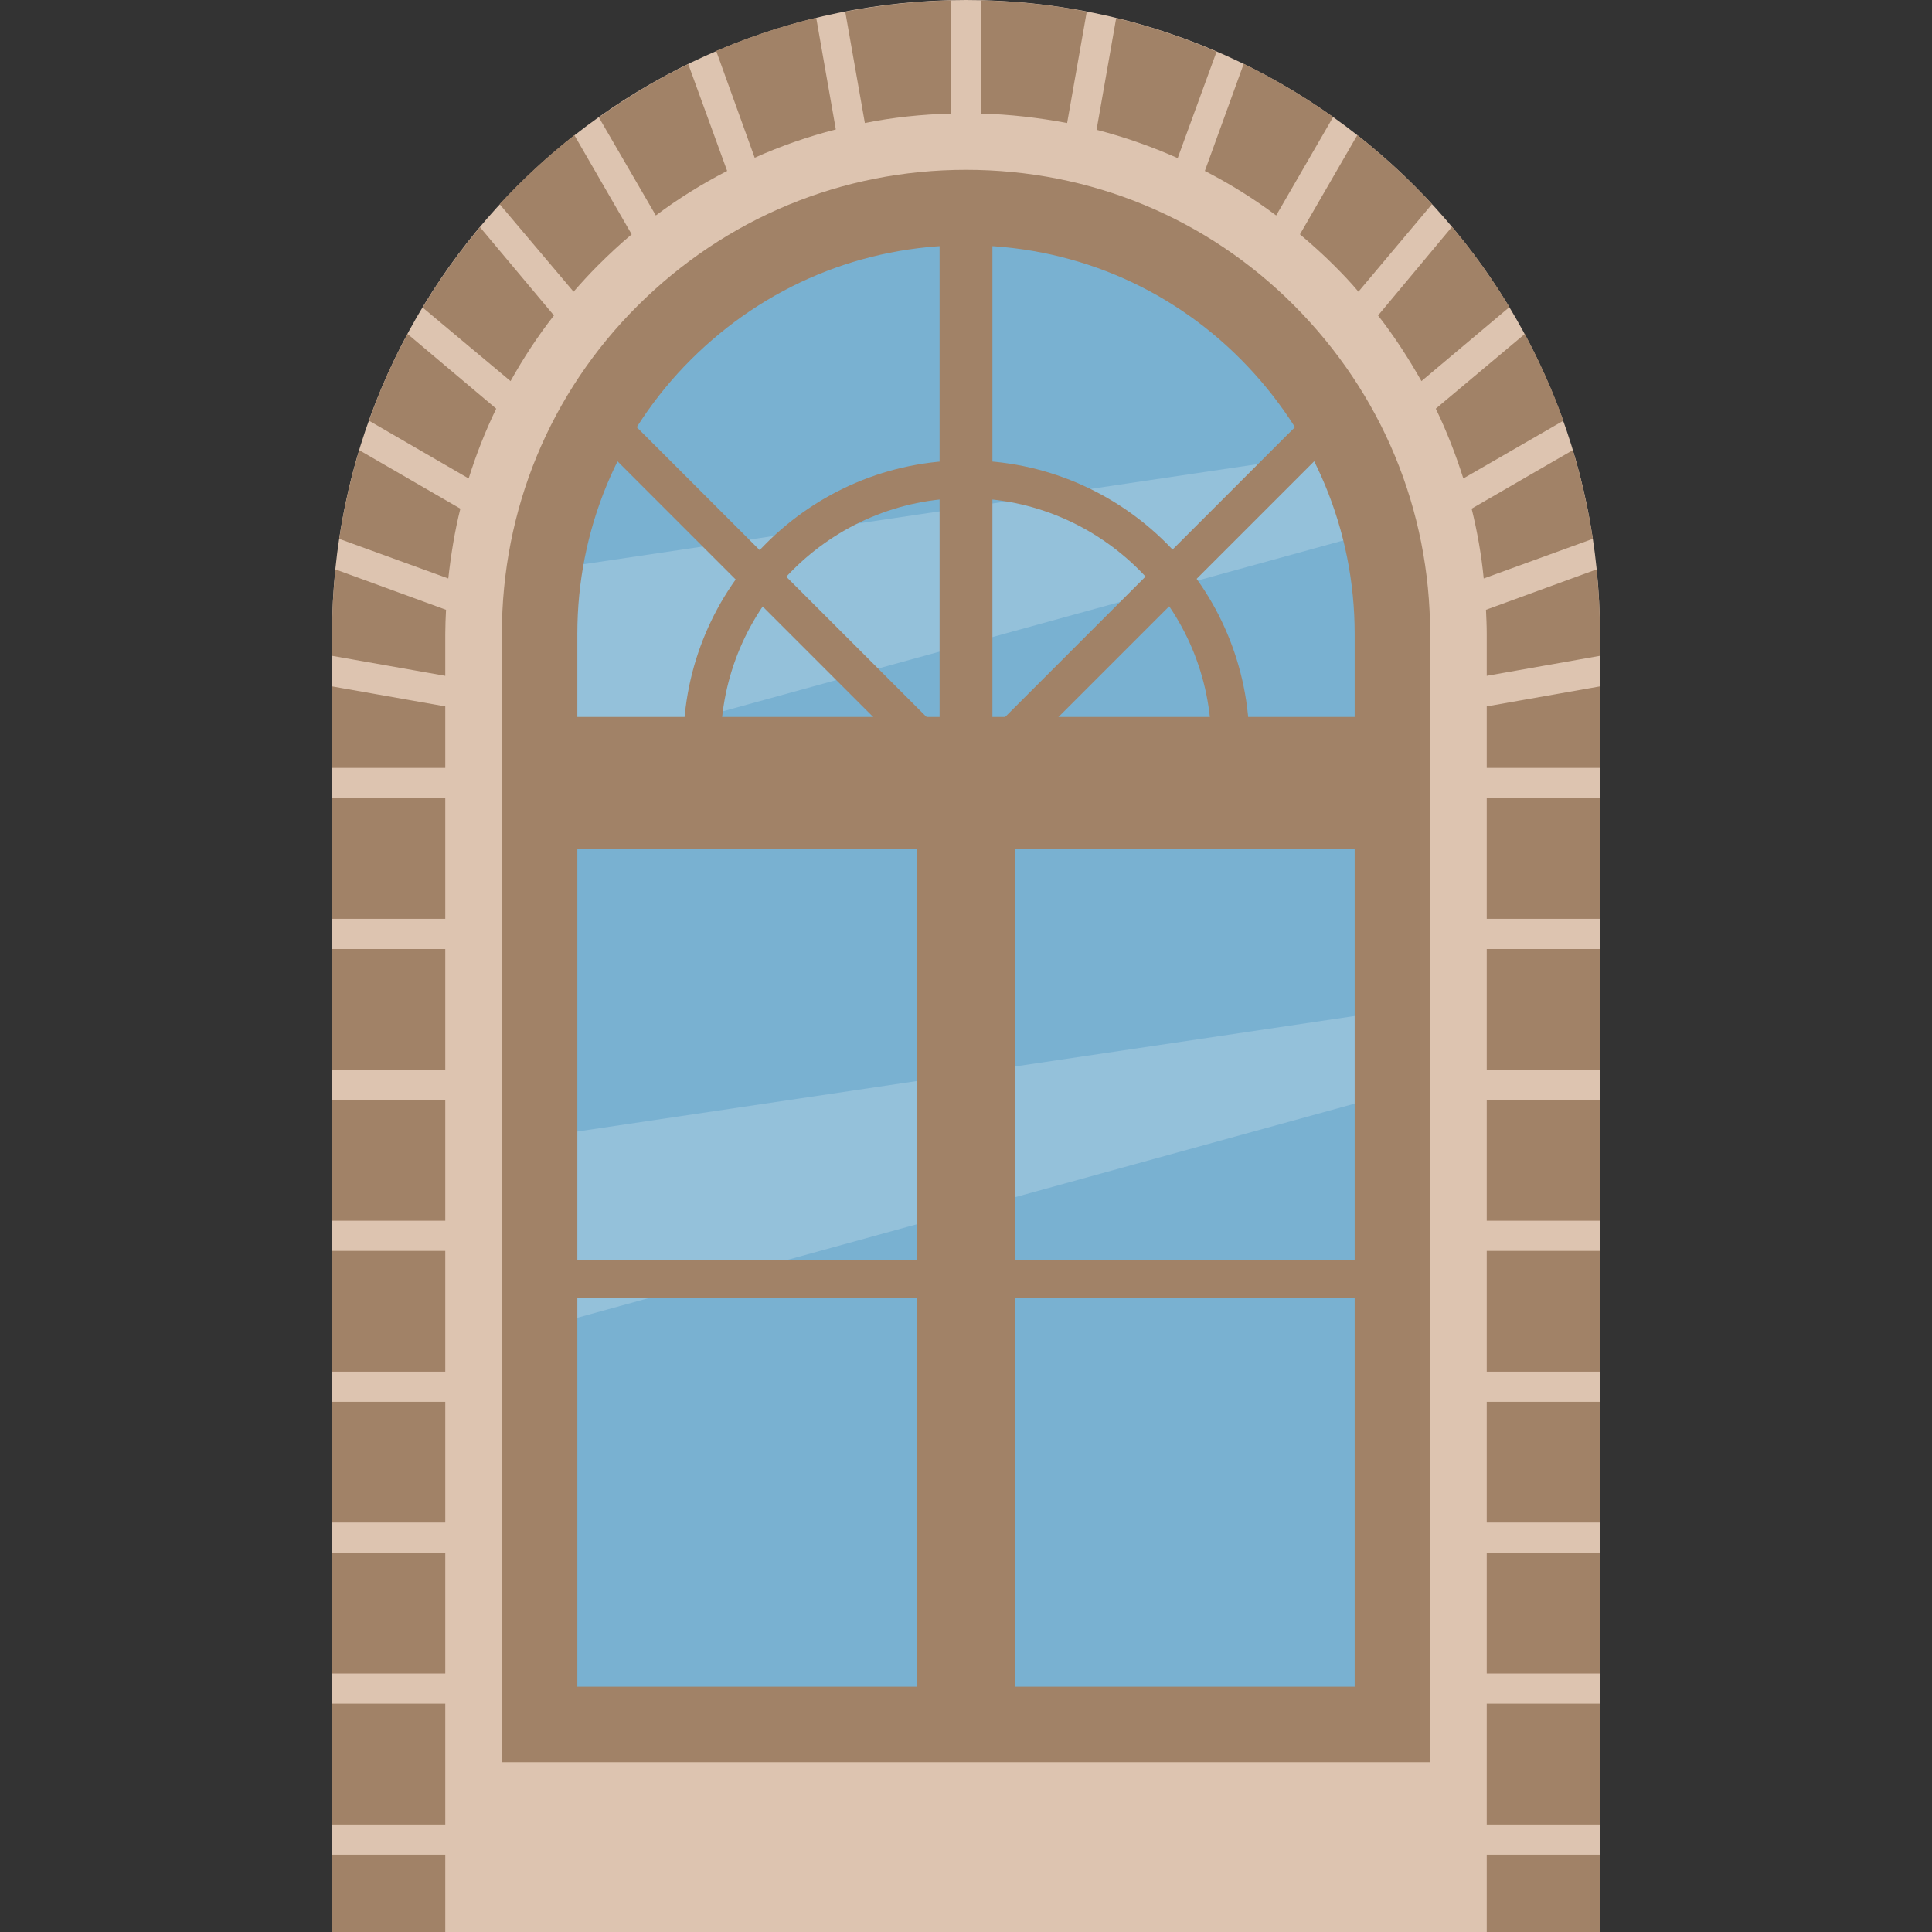 <svg version="1.1" xmlns="http://www.w3.org/2000/svg" x="0" y="0" viewBox="0 0 512 512" xml:space="preserve"><rect x="0" y="0" width="512" height="512" fill="#333333" stroke="none"/><style type="text/css">.st3{fill:#a18267}</style><path d="M394 512h30V168C424 75.2 348.8 0 256 0S88 75.2 88 168v344h306z" fill="#ddc4b0"/><path d="M256 60c28.8 0 56 11.2 76.4 31.6C352.8 112 364 139.2 364 168v284H148V168c0-28.8 11.2-56 31.6-76.4C200 71.2 227.2 60 256 60" fill="#79b1d1"/><path d="M360.8 141.9c-1.9-7.6-4.5-14.9-8-21.8l-203.4 30.2c-.9 5.8-1.4 11.7-1.4 17.6v32.6l212.8-58.6zM148 350.6l216-59.5v-22.6l-216 32.1z" opacity=".2" fill="#fff"/><path class="st3" d="M256 65c27.5 0 53.4 10.7 72.8 30.2S359 140.5 359 168v279H153V168c0-27.5 10.7-53.4 30.2-72.8S228.5 65 256 65m0-20c-32.9 0-63.7 12.8-87 36s-36 54.1-36 87v299h246V168c0-32.9-12.8-63.7-36-87s-54.1-36-87-36z"/><path class="st3" d="M142.5 190h227v35h-227z"/><path class="st3" d="M243 219h26v237h-26z"/><path class="st3" d="M144 334h224v10H144zM249 60h14v155h-14z"/><path class="st3" d="M252.422 203.953l93.55-93.549 7.07 7.071-93.55 93.55z"/><path class="st3" d="M158.912 117.523l7.07-7.071L259.533 204l-7.07 7.07z"/><path class="st3" d="M191.4 204.3c-.3-2.4-.4-4.9-.4-7.3 0-35.8 29.2-65 65-65s65 29.2 65 65c0 2.5-.2 4.9-.4 7.3h10.1c.2-2.4.4-4.9.4-7.3 0-41.4-33.6-75-75-75s-75 33.6-75 75c0 2.5.1 4.9.4 7.3h9.9zm37.8-171.7c7.4-1.5 15.1-2.3 22.8-2.5V.1c-9.5.2-18.9 1.3-28 3l5.2 29.5zM200 41.8c6.9-3.1 14.1-5.6 21.5-7.5l-5.2-29.6c-9.2 2.2-18 5.2-26.5 8.8L200 41.8zm60-11.7c7.7.2 15.3 1.1 22.8 2.5L288 3.1c-9.1-1.8-18.4-2.8-28-3v30zm-135.8 96.7c2-6.4 4.4-12.5 7.3-18.5L108 88.5c-4 7.4-7.4 15-10.2 23l26.4 15.3zm166.4-92.4c7.4 1.9 14.5 4.4 21.5 7.5l10.3-28.2C313.8 10 305 7 295.8 4.8l-5.2 29.6zM173.8 57.1c6-4.5 12.3-8.4 18.9-11.8L182.4 17c-8.3 4-16.2 8.8-23.7 14.1l15.1 26zm-55 96.2c.7-6.3 1.7-12.5 3.2-18.5l-26.8-15.5c-2.3 7.6-4.1 15.5-5.3 23.5l28.9 10.5zm16.5-52.3c3.4-6.1 7.2-11.9 11.5-17.4l-19.6-23.4c-5.6 6.7-10.7 13.8-15.2 21.3l23.3 19.5zM390 134.8c1.5 6.1 2.6 12.3 3.2 18.5l28.9-10.5c-1.2-8-3-15.9-5.3-23.5L390 134.8zm-36.4-64.4c2.2 2.2 4.4 4.5 6.4 6.9l19.5-23.2c-6.1-6.6-12.7-12.7-19.8-18.3l-15.2 26.3c3.2 2.7 6.2 5.4 9.1 8.3zm-34.3-25.1c6.6 3.4 12.9 7.3 18.9 11.8L353.3 31c-7.5-5.3-15.4-10-23.7-14.1l-10.3 28.4zM152 77.3c2.1-2.4 4.2-4.7 6.4-6.9 2.9-2.9 5.9-5.7 9-8.3l-15.2-26.3c-7.1 5.6-13.7 11.7-19.8 18.3L152 77.3zm-34 101.8V168c0-2.1.1-4.3.2-6.4l-29.3-10.7c-.6 5.6-.9 11.3-.9 17.1v5.8l30 5.3zM394 168v11.1l30-5.3V168c0-5.8-.3-11.5-.9-17.1l-29.3 10.7c.1 2.1.2 4.3.2 6.4zm-28.8-84.4c4.3 5.5 8.1 11.4 11.5 17.4L400 81.4c-4.5-7.5-9.6-14.6-15.2-21.3l-19.6 23.5zM118 203.5v-16.3l-30-5.3v21.6zm262.5-95.2c2.9 6 5.3 12.2 7.3 18.5l26.5-15.3c-2.8-8-6.3-15.6-10.2-23l-23.6 19.8zM88 451.5h30v32H88zm306-160h30v32h-30zm0-40h30v32h-30zm0 80h30v32h-30zm0-120h30v32h-30zm0 160h30v32h-30zm0 120h30V512h-30zm0-304.3v16.3h30v-21.6zM88 491.5h30V512H88zm0-80h30v32H88zm0-80h30v32H88zm0-40h30v32H88zm0-40h30v32H88zm0-40h30v32H88zm306 240h30v32h-30zm0-40h30v32h-30zm-306-40h30v32H88z"/></svg>